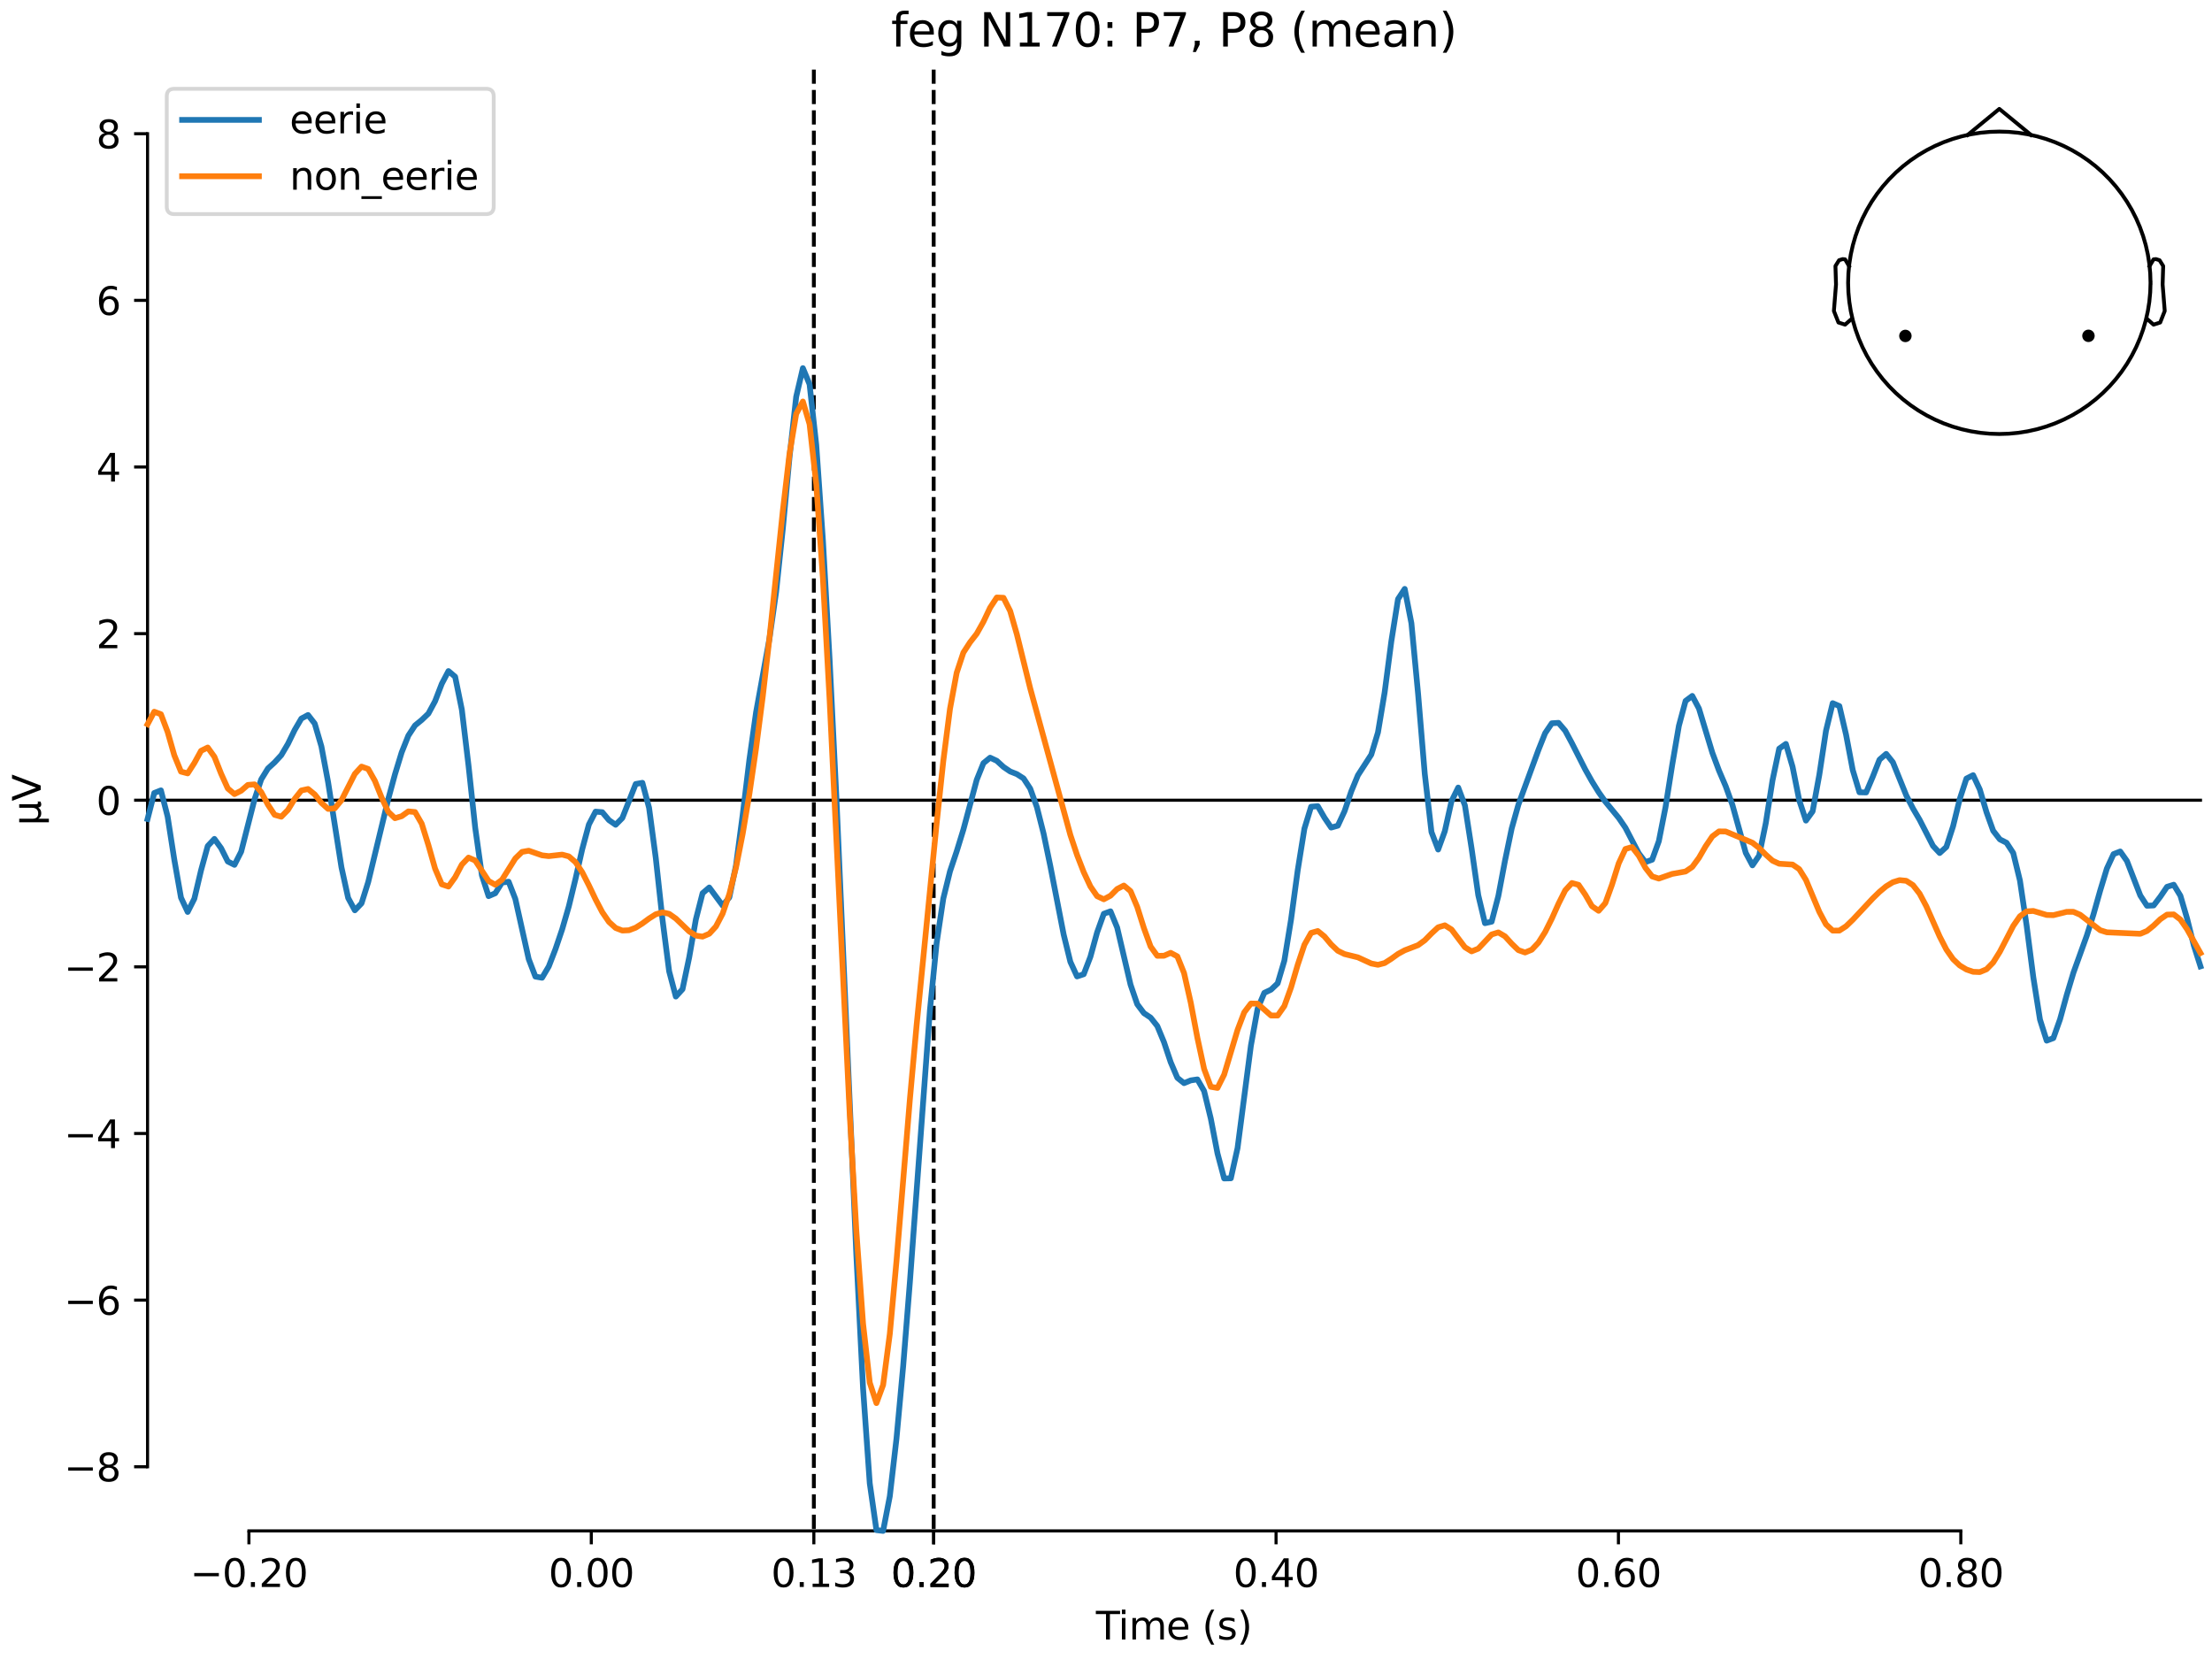 <?xml version="1.0" encoding="utf-8" standalone="no"?>
<!DOCTYPE svg PUBLIC "-//W3C//DTD SVG 1.1//EN"
  "http://www.w3.org/Graphics/SVG/1.1/DTD/svg11.dtd">
<svg xmlns:xlink="http://www.w3.org/1999/xlink" width="576pt" height="432pt" viewBox="0 0 576 432" xmlns="http://www.w3.org/2000/svg" version="1.1">
 <defs>
  <style type="text/css">*{stroke-linejoin: round; stroke-linecap: butt}</style>
 </defs>
 <g id="figure_1">
  <g id="patch_1">
   <path d="M 0 432 
L 576 432 
L 576 0 
L 0 0 
z
" style="fill: #ffffff"/>
  </g>
  <g id="axes_1">
   <g id="patch_2">
    <path d="M 38.421 398.644 
L 573 398.644 
L 573 18.118 
L 38.421 18.118 
L 38.421 398.644 
z
" style="fill: none; opacity: 0"/>
   </g>
   <g id="patch_3">
    <path d="M 38.421 381.94 
L 38.421 34.822 
" style="fill: none; stroke: #000000; stroke-width: 0.8; stroke-linejoin: miter; stroke-linecap: square"/>
   </g>
   <g id="LineCollection_1">
    <path d="M 211.924 18.118 
L 211.924 398.644 
" clip-path="url(#p8aa91505f1)" style="fill: none; stroke-dasharray: 3.7,1.6; stroke-dashoffset: 0; stroke: #000000"/>
    <path d="M 243.128 18.118 
L 243.128 398.644 
" clip-path="url(#p8aa91505f1)" style="fill: none; stroke-dasharray: 3.7,1.6; stroke-dashoffset: 0; stroke: #000000"/>
   </g>
   <g id="matplotlib.axis_1">
    <g id="xtick_1">
     <g id="line2d_1">
      <defs>
       <path id="md2b178b7e0" d="M 0 0 
L 0 3.5 
" style="stroke: #000000; stroke-width: 0.8"/>
      </defs>
      <g>
       <use xlink:href="#md2b178b7e0" x="64.819" y="398.644" style="stroke: #000000; stroke-width: 0.8"/>
      </g>
     </g>
     <g id="text_1">
      <!-- −0.20 -->
      <g transform="translate(49.496 413.242) scale(0.1 -0.1)">
       <defs>
        <path id="DejaVuSans-2212" d="M 678 2272 
L 4684 2272 
L 4684 1741 
L 678 1741 
L 678 2272 
z
" transform="scale(0.016)"/>
        <path id="DejaVuSans-30" d="M 2034 4250 
Q 1547 4250 1301 3770 
Q 1056 3291 1056 2328 
Q 1056 1369 1301 889 
Q 1547 409 2034 409 
Q 2525 409 2770 889 
Q 3016 1369 3016 2328 
Q 3016 3291 2770 3770 
Q 2525 4250 2034 4250 
z
M 2034 4750 
Q 2819 4750 3233 4129 
Q 3647 3509 3647 2328 
Q 3647 1150 3233 529 
Q 2819 -91 2034 -91 
Q 1250 -91 836 529 
Q 422 1150 422 2328 
Q 422 3509 836 4129 
Q 1250 4750 2034 4750 
z
" transform="scale(0.016)"/>
        <path id="DejaVuSans-2e" d="M 684 794 
L 1344 794 
L 1344 0 
L 684 0 
L 684 794 
z
" transform="scale(0.016)"/>
        <path id="DejaVuSans-32" d="M 1228 531 
L 3431 531 
L 3431 0 
L 469 0 
L 469 531 
Q 828 903 1448 1529 
Q 2069 2156 2228 2338 
Q 2531 2678 2651 2914 
Q 2772 3150 2772 3378 
Q 2772 3750 2511 3984 
Q 2250 4219 1831 4219 
Q 1534 4219 1204 4116 
Q 875 4013 500 3803 
L 500 4441 
Q 881 4594 1212 4672 
Q 1544 4750 1819 4750 
Q 2544 4750 2975 4387 
Q 3406 4025 3406 3419 
Q 3406 3131 3298 2873 
Q 3191 2616 2906 2266 
Q 2828 2175 2409 1742 
Q 1991 1309 1228 531 
z
" transform="scale(0.016)"/>
       </defs>
       <use xlink:href="#DejaVuSans-2212"/>
       <use xlink:href="#DejaVuSans-30" transform="translate(83.789 0)"/>
       <use xlink:href="#DejaVuSans-2e" transform="translate(147.412 0)"/>
       <use xlink:href="#DejaVuSans-32" transform="translate(179.199 0)"/>
       <use xlink:href="#DejaVuSans-30" transform="translate(242.822 0)"/>
      </g>
     </g>
    </g>
    <g id="xtick_2">
     <g id="line2d_2">
      <g>
       <use xlink:href="#md2b178b7e0" x="153.973" y="398.644" style="stroke: #000000; stroke-width: 0.8"/>
      </g>
     </g>
     <g id="text_2">
      <!-- 0.00 -->
      <g transform="translate(142.84 413.242) scale(0.1 -0.1)">
       <use xlink:href="#DejaVuSans-30"/>
       <use xlink:href="#DejaVuSans-2e" transform="translate(63.623 0)"/>
       <use xlink:href="#DejaVuSans-30" transform="translate(95.41 0)"/>
       <use xlink:href="#DejaVuSans-30" transform="translate(159.033 0)"/>
      </g>
     </g>
    </g>
    <g id="xtick_3">
     <g id="line2d_3">
      <g>
       <use xlink:href="#md2b178b7e0" x="211.924" y="398.644" style="stroke: #000000; stroke-width: 0.8"/>
      </g>
     </g>
     <g id="text_3">
      <!-- 0.13 -->
      <g transform="translate(200.791 413.242) scale(0.1 -0.1)">
       <defs>
        <path id="DejaVuSans-31" d="M 794 531 
L 1825 531 
L 1825 4091 
L 703 3866 
L 703 4441 
L 1819 4666 
L 2450 4666 
L 2450 531 
L 3481 531 
L 3481 0 
L 794 0 
L 794 531 
z
" transform="scale(0.016)"/>
        <path id="DejaVuSans-33" d="M 2597 2516 
Q 3050 2419 3304 2112 
Q 3559 1806 3559 1356 
Q 3559 666 3084 287 
Q 2609 -91 1734 -91 
Q 1441 -91 1130 -33 
Q 819 25 488 141 
L 488 750 
Q 750 597 1062 519 
Q 1375 441 1716 441 
Q 2309 441 2620 675 
Q 2931 909 2931 1356 
Q 2931 1769 2642 2001 
Q 2353 2234 1838 2234 
L 1294 2234 
L 1294 2753 
L 1863 2753 
Q 2328 2753 2575 2939 
Q 2822 3125 2822 3475 
Q 2822 3834 2567 4026 
Q 2313 4219 1838 4219 
Q 1578 4219 1281 4162 
Q 984 4106 628 3988 
L 628 4550 
Q 988 4650 1302 4700 
Q 1616 4750 1894 4750 
Q 2613 4750 3031 4423 
Q 3450 4097 3450 3541 
Q 3450 3153 3228 2886 
Q 3006 2619 2597 2516 
z
" transform="scale(0.016)"/>
       </defs>
       <use xlink:href="#DejaVuSans-30"/>
       <use xlink:href="#DejaVuSans-2e" transform="translate(63.623 0)"/>
       <use xlink:href="#DejaVuSans-31" transform="translate(95.41 0)"/>
       <use xlink:href="#DejaVuSans-33" transform="translate(159.033 0)"/>
      </g>
     </g>
    </g>
    <g id="xtick_4">
     <g id="line2d_4">
      <g>
       <use xlink:href="#md2b178b7e0" x="243.128" y="398.644" style="stroke: #000000; stroke-width: 0.8"/>
      </g>
     </g>
     <g id="text_4">
      <!-- 0.20 -->
      <g transform="translate(231.995 413.242) scale(0.1 -0.1)">
       <use xlink:href="#DejaVuSans-30"/>
       <use xlink:href="#DejaVuSans-2e" transform="translate(63.623 0)"/>
       <use xlink:href="#DejaVuSans-32" transform="translate(95.41 0)"/>
       <use xlink:href="#DejaVuSans-30" transform="translate(159.033 0)"/>
      </g>
     </g>
    </g>
    <g id="xtick_5">
     <g id="line2d_5">
      <g>
       <use xlink:href="#md2b178b7e0" x="243.128" y="398.644" style="stroke: #000000; stroke-width: 0.8"/>
      </g>
     </g>
     <g id="text_5">
      <!-- 0.20 -->
      <g transform="translate(231.995 413.242) scale(0.1 -0.1)">
       <use xlink:href="#DejaVuSans-30"/>
       <use xlink:href="#DejaVuSans-2e" transform="translate(63.623 0)"/>
       <use xlink:href="#DejaVuSans-32" transform="translate(95.41 0)"/>
       <use xlink:href="#DejaVuSans-30" transform="translate(159.033 0)"/>
      </g>
     </g>
    </g>
    <g id="xtick_6">
     <g id="line2d_6">
      <g>
       <use xlink:href="#md2b178b7e0" x="332.282" y="398.644" style="stroke: #000000; stroke-width: 0.8"/>
      </g>
     </g>
     <g id="text_6">
      <!-- 0.40 -->
      <g transform="translate(321.15 413.242) scale(0.1 -0.1)">
       <defs>
        <path id="DejaVuSans-34" d="M 2419 4116 
L 825 1625 
L 2419 1625 
L 2419 4116 
z
M 2253 4666 
L 3047 4666 
L 3047 1625 
L 3713 1625 
L 3713 1100 
L 3047 1100 
L 3047 0 
L 2419 0 
L 2419 1100 
L 313 1100 
L 313 1709 
L 2253 4666 
z
" transform="scale(0.016)"/>
       </defs>
       <use xlink:href="#DejaVuSans-30"/>
       <use xlink:href="#DejaVuSans-2e" transform="translate(63.623 0)"/>
       <use xlink:href="#DejaVuSans-34" transform="translate(95.41 0)"/>
       <use xlink:href="#DejaVuSans-30" transform="translate(159.033 0)"/>
      </g>
     </g>
    </g>
    <g id="xtick_7">
     <g id="line2d_7">
      <g>
       <use xlink:href="#md2b178b7e0" x="421.437" y="398.644" style="stroke: #000000; stroke-width: 0.8"/>
      </g>
     </g>
     <g id="text_7">
      <!-- 0.60 -->
      <g transform="translate(410.304 413.242) scale(0.1 -0.1)">
       <defs>
        <path id="DejaVuSans-36" d="M 2113 2584 
Q 1688 2584 1439 2293 
Q 1191 2003 1191 1497 
Q 1191 994 1439 701 
Q 1688 409 2113 409 
Q 2538 409 2786 701 
Q 3034 994 3034 1497 
Q 3034 2003 2786 2293 
Q 2538 2584 2113 2584 
z
M 3366 4563 
L 3366 3988 
Q 3128 4100 2886 4159 
Q 2644 4219 2406 4219 
Q 1781 4219 1451 3797 
Q 1122 3375 1075 2522 
Q 1259 2794 1537 2939 
Q 1816 3084 2150 3084 
Q 2853 3084 3261 2657 
Q 3669 2231 3669 1497 
Q 3669 778 3244 343 
Q 2819 -91 2113 -91 
Q 1303 -91 875 529 
Q 447 1150 447 2328 
Q 447 3434 972 4092 
Q 1497 4750 2381 4750 
Q 2619 4750 2861 4703 
Q 3103 4656 3366 4563 
z
" transform="scale(0.016)"/>
       </defs>
       <use xlink:href="#DejaVuSans-30"/>
       <use xlink:href="#DejaVuSans-2e" transform="translate(63.623 0)"/>
       <use xlink:href="#DejaVuSans-36" transform="translate(95.41 0)"/>
       <use xlink:href="#DejaVuSans-30" transform="translate(159.033 0)"/>
      </g>
     </g>
    </g>
    <g id="xtick_8">
     <g id="line2d_8">
      <g>
       <use xlink:href="#md2b178b7e0" x="510.592" y="398.644" style="stroke: #000000; stroke-width: 0.8"/>
      </g>
     </g>
     <g id="text_8">
      <!-- 0.80 -->
      <g transform="translate(499.459 413.242) scale(0.1 -0.1)">
       <defs>
        <path id="DejaVuSans-38" d="M 2034 2216 
Q 1584 2216 1326 1975 
Q 1069 1734 1069 1313 
Q 1069 891 1326 650 
Q 1584 409 2034 409 
Q 2484 409 2743 651 
Q 3003 894 3003 1313 
Q 3003 1734 2745 1975 
Q 2488 2216 2034 2216 
z
M 1403 2484 
Q 997 2584 770 2862 
Q 544 3141 544 3541 
Q 544 4100 942 4425 
Q 1341 4750 2034 4750 
Q 2731 4750 3128 4425 
Q 3525 4100 3525 3541 
Q 3525 3141 3298 2862 
Q 3072 2584 2669 2484 
Q 3125 2378 3379 2068 
Q 3634 1759 3634 1313 
Q 3634 634 3220 271 
Q 2806 -91 2034 -91 
Q 1263 -91 848 271 
Q 434 634 434 1313 
Q 434 1759 690 2068 
Q 947 2378 1403 2484 
z
M 1172 3481 
Q 1172 3119 1398 2916 
Q 1625 2713 2034 2713 
Q 2441 2713 2670 2916 
Q 2900 3119 2900 3481 
Q 2900 3844 2670 4047 
Q 2441 4250 2034 4250 
Q 1625 4250 1398 4047 
Q 1172 3844 1172 3481 
z
" transform="scale(0.016)"/>
       </defs>
       <use xlink:href="#DejaVuSans-30"/>
       <use xlink:href="#DejaVuSans-2e" transform="translate(63.623 0)"/>
       <use xlink:href="#DejaVuSans-38" transform="translate(95.41 0)"/>
       <use xlink:href="#DejaVuSans-30" transform="translate(159.033 0)"/>
      </g>
     </g>
    </g>
    <g id="text_9">
     <!-- Time (s) -->
     <g transform="translate(285.381 426.92) scale(0.1 -0.1)">
      <defs>
       <path id="DejaVuSans-54" d="M -19 4666 
L 3928 4666 
L 3928 4134 
L 2272 4134 
L 2272 0 
L 1638 0 
L 1638 4134 
L -19 4134 
L -19 4666 
z
" transform="scale(0.016)"/>
       <path id="DejaVuSans-69" d="M 603 3500 
L 1178 3500 
L 1178 0 
L 603 0 
L 603 3500 
z
M 603 4863 
L 1178 4863 
L 1178 4134 
L 603 4134 
L 603 4863 
z
" transform="scale(0.016)"/>
       <path id="DejaVuSans-6d" d="M 3328 2828 
Q 3544 3216 3844 3400 
Q 4144 3584 4550 3584 
Q 5097 3584 5394 3201 
Q 5691 2819 5691 2113 
L 5691 0 
L 5113 0 
L 5113 2094 
Q 5113 2597 4934 2840 
Q 4756 3084 4391 3084 
Q 3944 3084 3684 2787 
Q 3425 2491 3425 1978 
L 3425 0 
L 2847 0 
L 2847 2094 
Q 2847 2600 2669 2842 
Q 2491 3084 2119 3084 
Q 1678 3084 1418 2786 
Q 1159 2488 1159 1978 
L 1159 0 
L 581 0 
L 581 3500 
L 1159 3500 
L 1159 2956 
Q 1356 3278 1631 3431 
Q 1906 3584 2284 3584 
Q 2666 3584 2933 3390 
Q 3200 3197 3328 2828 
z
" transform="scale(0.016)"/>
       <path id="DejaVuSans-65" d="M 3597 1894 
L 3597 1613 
L 953 1613 
Q 991 1019 1311 708 
Q 1631 397 2203 397 
Q 2534 397 2845 478 
Q 3156 559 3463 722 
L 3463 178 
Q 3153 47 2828 -22 
Q 2503 -91 2169 -91 
Q 1331 -91 842 396 
Q 353 884 353 1716 
Q 353 2575 817 3079 
Q 1281 3584 2069 3584 
Q 2775 3584 3186 3129 
Q 3597 2675 3597 1894 
z
M 3022 2063 
Q 3016 2534 2758 2815 
Q 2500 3097 2075 3097 
Q 1594 3097 1305 2825 
Q 1016 2553 972 2059 
L 3022 2063 
z
" transform="scale(0.016)"/>
       <path id="DejaVuSans-20" transform="scale(0.016)"/>
       <path id="DejaVuSans-28" d="M 1984 4856 
Q 1566 4138 1362 3434 
Q 1159 2731 1159 2009 
Q 1159 1288 1364 580 
Q 1569 -128 1984 -844 
L 1484 -844 
Q 1016 -109 783 600 
Q 550 1309 550 2009 
Q 550 2706 781 3412 
Q 1013 4119 1484 4856 
L 1984 4856 
z
" transform="scale(0.016)"/>
       <path id="DejaVuSans-73" d="M 2834 3397 
L 2834 2853 
Q 2591 2978 2328 3040 
Q 2066 3103 1784 3103 
Q 1356 3103 1142 2972 
Q 928 2841 928 2578 
Q 928 2378 1081 2264 
Q 1234 2150 1697 2047 
L 1894 2003 
Q 2506 1872 2764 1633 
Q 3022 1394 3022 966 
Q 3022 478 2636 193 
Q 2250 -91 1575 -91 
Q 1294 -91 989 -36 
Q 684 19 347 128 
L 347 722 
Q 666 556 975 473 
Q 1284 391 1588 391 
Q 1994 391 2212 530 
Q 2431 669 2431 922 
Q 2431 1156 2273 1281 
Q 2116 1406 1581 1522 
L 1381 1569 
Q 847 1681 609 1914 
Q 372 2147 372 2553 
Q 372 3047 722 3315 
Q 1072 3584 1716 3584 
Q 2034 3584 2315 3537 
Q 2597 3491 2834 3397 
z
" transform="scale(0.016)"/>
       <path id="DejaVuSans-29" d="M 513 4856 
L 1013 4856 
Q 1481 4119 1714 3412 
Q 1947 2706 1947 2009 
Q 1947 1309 1714 600 
Q 1481 -109 1013 -844 
L 513 -844 
Q 928 -128 1133 580 
Q 1338 1288 1338 2009 
Q 1338 2731 1133 3434 
Q 928 4138 513 4856 
z
" transform="scale(0.016)"/>
      </defs>
      <use xlink:href="#DejaVuSans-54"/>
      <use xlink:href="#DejaVuSans-69" transform="translate(57.959 0)"/>
      <use xlink:href="#DejaVuSans-6d" transform="translate(85.742 0)"/>
      <use xlink:href="#DejaVuSans-65" transform="translate(183.154 0)"/>
      <use xlink:href="#DejaVuSans-20" transform="translate(244.678 0)"/>
      <use xlink:href="#DejaVuSans-28" transform="translate(276.465 0)"/>
      <use xlink:href="#DejaVuSans-73" transform="translate(315.479 0)"/>
      <use xlink:href="#DejaVuSans-29" transform="translate(367.578 0)"/>
     </g>
    </g>
   </g>
   <g id="matplotlib.axis_2">
    <g id="ytick_1">
     <g id="line2d_9">
      <defs>
       <path id="m47cc9c1479" d="M 0 0 
L -3.5 0 
" style="stroke: #000000; stroke-width: 0.8"/>
      </defs>
      <g>
       <use xlink:href="#m47cc9c1479" x="38.421" y="381.94" style="stroke: #000000; stroke-width: 0.8"/>
      </g>
     </g>
     <g id="text_10">
      <!-- −8 -->
      <g transform="translate(16.678 385.74) scale(0.1 -0.1)">
       <use xlink:href="#DejaVuSans-2212"/>
       <use xlink:href="#DejaVuSans-38" transform="translate(83.789 0)"/>
      </g>
     </g>
    </g>
    <g id="ytick_2">
     <g id="line2d_10">
      <g>
       <use xlink:href="#m47cc9c1479" x="38.421" y="338.55" style="stroke: #000000; stroke-width: 0.8"/>
      </g>
     </g>
     <g id="text_11">
      <!-- −6 -->
      <g transform="translate(16.678 342.35) scale(0.1 -0.1)">
       <use xlink:href="#DejaVuSans-2212"/>
       <use xlink:href="#DejaVuSans-36" transform="translate(83.789 0)"/>
      </g>
     </g>
    </g>
    <g id="ytick_3">
     <g id="line2d_11">
      <g>
       <use xlink:href="#m47cc9c1479" x="38.421" y="295.161" style="stroke: #000000; stroke-width: 0.8"/>
      </g>
     </g>
     <g id="text_12">
      <!-- −4 -->
      <g transform="translate(16.678 298.96) scale(0.1 -0.1)">
       <use xlink:href="#DejaVuSans-2212"/>
       <use xlink:href="#DejaVuSans-34" transform="translate(83.789 0)"/>
      </g>
     </g>
    </g>
    <g id="ytick_4">
     <g id="line2d_12">
      <g>
       <use xlink:href="#m47cc9c1479" x="38.421" y="251.771" style="stroke: #000000; stroke-width: 0.8"/>
      </g>
     </g>
     <g id="text_13">
      <!-- −2 -->
      <g transform="translate(16.678 255.57) scale(0.1 -0.1)">
       <use xlink:href="#DejaVuSans-2212"/>
       <use xlink:href="#DejaVuSans-32" transform="translate(83.789 0)"/>
      </g>
     </g>
    </g>
    <g id="ytick_5">
     <g id="line2d_13">
      <g>
       <use xlink:href="#m47cc9c1479" x="38.421" y="208.381" style="stroke: #000000; stroke-width: 0.8"/>
      </g>
     </g>
     <g id="text_14">
      <!-- 0 -->
      <g transform="translate(25.058 212.18) scale(0.1 -0.1)">
       <use xlink:href="#DejaVuSans-30"/>
      </g>
     </g>
    </g>
    <g id="ytick_6">
     <g id="line2d_14">
      <g>
       <use xlink:href="#m47cc9c1479" x="38.421" y="164.991" style="stroke: #000000; stroke-width: 0.8"/>
      </g>
     </g>
     <g id="text_15">
      <!-- 2 -->
      <g transform="translate(25.058 168.79) scale(0.1 -0.1)">
       <use xlink:href="#DejaVuSans-32"/>
      </g>
     </g>
    </g>
    <g id="ytick_7">
     <g id="line2d_15">
      <g>
       <use xlink:href="#m47cc9c1479" x="38.421" y="121.601" style="stroke: #000000; stroke-width: 0.8"/>
      </g>
     </g>
     <g id="text_16">
      <!-- 4 -->
      <g transform="translate(25.058 125.4) scale(0.1 -0.1)">
       <use xlink:href="#DejaVuSans-34"/>
      </g>
     </g>
    </g>
    <g id="ytick_8">
     <g id="line2d_16">
      <g>
       <use xlink:href="#m47cc9c1479" x="38.421" y="78.211" style="stroke: #000000; stroke-width: 0.8"/>
      </g>
     </g>
     <g id="text_17">
      <!-- 6 -->
      <g transform="translate(25.058 82.011) scale(0.1 -0.1)">
       <use xlink:href="#DejaVuSans-36"/>
      </g>
     </g>
    </g>
    <g id="ytick_9">
     <g id="line2d_17">
      <g>
       <use xlink:href="#m47cc9c1479" x="38.421" y="34.822" style="stroke: #000000; stroke-width: 0.8"/>
      </g>
     </g>
     <g id="text_18">
      <!-- 8 -->
      <g transform="translate(25.058 38.621) scale(0.1 -0.1)">
       <use xlink:href="#DejaVuSans-38"/>
      </g>
     </g>
    </g>
    <g id="text_19">
     <!-- µV -->
     <g transform="translate(10.599 214.982) rotate(-90) scale(0.1 -0.1)">
      <defs>
       <path id="DejaVuSans-b5" d="M 544 -1331 
L 544 3500 
L 1119 3500 
L 1119 1325 
Q 1119 872 1334 640 
Q 1550 409 1972 409 
Q 2434 409 2667 671 
Q 2900 934 2900 1459 
L 2900 3500 
L 3475 3500 
L 3475 806 
Q 3475 619 3529 530 
Q 3584 441 3700 441 
Q 3728 441 3778 458 
Q 3828 475 3916 513 
L 3916 50 
Q 3788 -22 3673 -56 
Q 3559 -91 3450 -91 
Q 3234 -91 3106 31 
Q 2978 153 2931 403 
Q 2775 156 2548 32 
Q 2322 -91 2016 -91 
Q 1697 -91 1473 31 
Q 1250 153 1119 397 
L 1119 -1331 
L 544 -1331 
z
" transform="scale(0.016)"/>
       <path id="DejaVuSans-56" d="M 1831 0 
L 50 4666 
L 709 4666 
L 2188 738 
L 3669 4666 
L 4325 4666 
L 2547 0 
L 1831 0 
z
" transform="scale(0.016)"/>
      </defs>
      <use xlink:href="#DejaVuSans-b5"/>
      <use xlink:href="#DejaVuSans-56" transform="translate(63.623 0)"/>
     </g>
    </g>
   </g>
   <g id="patch_4">
    <path d="M 64.819 398.644 
L 510.592 398.644 
" style="fill: none; stroke: #000000; stroke-width: 0.8; stroke-linejoin: miter; stroke-linecap: square"/>
   </g>
   <g id="patch_5">
    <path d="M 38.421 208.381 
L 573 208.381 
" style="fill: none; stroke: #000000; stroke-width: 0.8; stroke-linejoin: miter; stroke-linecap: square"/>
   </g>
   <g id="text_20">
    <!-- feg N170: P7, P8 (mean) -->
    <g transform="translate(232.032 12.118) scale(0.12 -0.12)">
     <defs>
      <path id="DejaVuSans-66" d="M 2375 4863 
L 2375 4384 
L 1825 4384 
Q 1516 4384 1395 4259 
Q 1275 4134 1275 3809 
L 1275 3500 
L 2222 3500 
L 2222 3053 
L 1275 3053 
L 1275 0 
L 697 0 
L 697 3053 
L 147 3053 
L 147 3500 
L 697 3500 
L 697 3744 
Q 697 4328 969 4595 
Q 1241 4863 1831 4863 
L 2375 4863 
z
" transform="scale(0.016)"/>
      <path id="DejaVuSans-67" d="M 2906 1791 
Q 2906 2416 2648 2759 
Q 2391 3103 1925 3103 
Q 1463 3103 1205 2759 
Q 947 2416 947 1791 
Q 947 1169 1205 825 
Q 1463 481 1925 481 
Q 2391 481 2648 825 
Q 2906 1169 2906 1791 
z
M 3481 434 
Q 3481 -459 3084 -895 
Q 2688 -1331 1869 -1331 
Q 1566 -1331 1297 -1286 
Q 1028 -1241 775 -1147 
L 775 -588 
Q 1028 -725 1275 -790 
Q 1522 -856 1778 -856 
Q 2344 -856 2625 -561 
Q 2906 -266 2906 331 
L 2906 616 
Q 2728 306 2450 153 
Q 2172 0 1784 0 
Q 1141 0 747 490 
Q 353 981 353 1791 
Q 353 2603 747 3093 
Q 1141 3584 1784 3584 
Q 2172 3584 2450 3431 
Q 2728 3278 2906 2969 
L 2906 3500 
L 3481 3500 
L 3481 434 
z
" transform="scale(0.016)"/>
      <path id="DejaVuSans-4e" d="M 628 4666 
L 1478 4666 
L 3547 763 
L 3547 4666 
L 4159 4666 
L 4159 0 
L 3309 0 
L 1241 3903 
L 1241 0 
L 628 0 
L 628 4666 
z
" transform="scale(0.016)"/>
      <path id="DejaVuSans-37" d="M 525 4666 
L 3525 4666 
L 3525 4397 
L 1831 0 
L 1172 0 
L 2766 4134 
L 525 4134 
L 525 4666 
z
" transform="scale(0.016)"/>
      <path id="DejaVuSans-3a" d="M 750 794 
L 1409 794 
L 1409 0 
L 750 0 
L 750 794 
z
M 750 3309 
L 1409 3309 
L 1409 2516 
L 750 2516 
L 750 3309 
z
" transform="scale(0.016)"/>
      <path id="DejaVuSans-50" d="M 1259 4147 
L 1259 2394 
L 2053 2394 
Q 2494 2394 2734 2622 
Q 2975 2850 2975 3272 
Q 2975 3691 2734 3919 
Q 2494 4147 2053 4147 
L 1259 4147 
z
M 628 4666 
L 2053 4666 
Q 2838 4666 3239 4311 
Q 3641 3956 3641 3272 
Q 3641 2581 3239 2228 
Q 2838 1875 2053 1875 
L 1259 1875 
L 1259 0 
L 628 0 
L 628 4666 
z
" transform="scale(0.016)"/>
      <path id="DejaVuSans-2c" d="M 750 794 
L 1409 794 
L 1409 256 
L 897 -744 
L 494 -744 
L 750 256 
L 750 794 
z
" transform="scale(0.016)"/>
      <path id="DejaVuSans-61" d="M 2194 1759 
Q 1497 1759 1228 1600 
Q 959 1441 959 1056 
Q 959 750 1161 570 
Q 1363 391 1709 391 
Q 2188 391 2477 730 
Q 2766 1069 2766 1631 
L 2766 1759 
L 2194 1759 
z
M 3341 1997 
L 3341 0 
L 2766 0 
L 2766 531 
Q 2569 213 2275 61 
Q 1981 -91 1556 -91 
Q 1019 -91 701 211 
Q 384 513 384 1019 
Q 384 1609 779 1909 
Q 1175 2209 1959 2209 
L 2766 2209 
L 2766 2266 
Q 2766 2663 2505 2880 
Q 2244 3097 1772 3097 
Q 1472 3097 1187 3025 
Q 903 2953 641 2809 
L 641 3341 
Q 956 3463 1253 3523 
Q 1550 3584 1831 3584 
Q 2591 3584 2966 3190 
Q 3341 2797 3341 1997 
z
" transform="scale(0.016)"/>
      <path id="DejaVuSans-6e" d="M 3513 2113 
L 3513 0 
L 2938 0 
L 2938 2094 
Q 2938 2591 2744 2837 
Q 2550 3084 2163 3084 
Q 1697 3084 1428 2787 
Q 1159 2491 1159 1978 
L 1159 0 
L 581 0 
L 581 3500 
L 1159 3500 
L 1159 2956 
Q 1366 3272 1645 3428 
Q 1925 3584 2291 3584 
Q 2894 3584 3203 3211 
Q 3513 2838 3513 2113 
z
" transform="scale(0.016)"/>
     </defs>
     <use xlink:href="#DejaVuSans-66"/>
     <use xlink:href="#DejaVuSans-65" transform="translate(35.205 0)"/>
     <use xlink:href="#DejaVuSans-67" transform="translate(96.729 0)"/>
     <use xlink:href="#DejaVuSans-20" transform="translate(160.205 0)"/>
     <use xlink:href="#DejaVuSans-4e" transform="translate(191.992 0)"/>
     <use xlink:href="#DejaVuSans-31" transform="translate(266.797 0)"/>
     <use xlink:href="#DejaVuSans-37" transform="translate(330.42 0)"/>
     <use xlink:href="#DejaVuSans-30" transform="translate(394.043 0)"/>
     <use xlink:href="#DejaVuSans-3a" transform="translate(457.666 0)"/>
     <use xlink:href="#DejaVuSans-20" transform="translate(491.357 0)"/>
     <use xlink:href="#DejaVuSans-50" transform="translate(523.145 0)"/>
     <use xlink:href="#DejaVuSans-37" transform="translate(583.447 0)"/>
     <use xlink:href="#DejaVuSans-2c" transform="translate(647.07 0)"/>
     <use xlink:href="#DejaVuSans-20" transform="translate(678.857 0)"/>
     <use xlink:href="#DejaVuSans-50" transform="translate(710.645 0)"/>
     <use xlink:href="#DejaVuSans-38" transform="translate(770.947 0)"/>
     <use xlink:href="#DejaVuSans-20" transform="translate(834.57 0)"/>
     <use xlink:href="#DejaVuSans-28" transform="translate(866.357 0)"/>
     <use xlink:href="#DejaVuSans-6d" transform="translate(905.371 0)"/>
     <use xlink:href="#DejaVuSans-65" transform="translate(1002.783 0)"/>
     <use xlink:href="#DejaVuSans-61" transform="translate(1064.307 0)"/>
     <use xlink:href="#DejaVuSans-6e" transform="translate(1125.586 0)"/>
     <use xlink:href="#DejaVuSans-29" transform="translate(1188.965 0)"/>
    </g>
   </g>
   <g id="legend_1">
    <g id="patch_6">
     <path d="M 45.421 55.753 
L 126.563 55.753 
Q 128.563 55.753 128.563 53.753 
L 128.563 25.118 
Q 128.563 23.118 126.563 23.118 
L 45.421 23.118 
Q 43.421 23.118 43.421 25.118 
L 43.421 53.753 
Q 43.421 55.753 45.421 55.753 
z
" style="fill: #ffffff; opacity: 0.8; stroke: #cccccc; stroke-linejoin: miter"/>
    </g>
    <g id="line2d_18">
     <path d="M 47.421 31.217 
L 57.421 31.217 
L 67.421 31.217 
" style="fill: none; stroke: #1f77b4; stroke-width: 1.5; stroke-linecap: square"/>
    </g>
    <g id="text_21">
     <!-- eerie -->
     <g transform="translate(75.421 34.717) scale(0.1 -0.1)">
      <defs>
       <path id="DejaVuSans-72" d="M 2631 2963 
Q 2534 3019 2420 3045 
Q 2306 3072 2169 3072 
Q 1681 3072 1420 2755 
Q 1159 2438 1159 1844 
L 1159 0 
L 581 0 
L 581 3500 
L 1159 3500 
L 1159 2956 
Q 1341 3275 1631 3429 
Q 1922 3584 2338 3584 
Q 2397 3584 2469 3576 
Q 2541 3569 2628 3553 
L 2631 2963 
z
" transform="scale(0.016)"/>
      </defs>
      <use xlink:href="#DejaVuSans-65"/>
      <use xlink:href="#DejaVuSans-65" transform="translate(61.523 0)"/>
      <use xlink:href="#DejaVuSans-72" transform="translate(123.047 0)"/>
      <use xlink:href="#DejaVuSans-69" transform="translate(164.16 0)"/>
      <use xlink:href="#DejaVuSans-65" transform="translate(191.943 0)"/>
     </g>
    </g>
    <g id="line2d_19">
     <path d="M 47.421 45.895 
L 57.421 45.895 
L 67.421 45.895 
" style="fill: none; stroke: #ff7f0e; stroke-width: 1.5; stroke-linecap: square"/>
    </g>
    <g id="text_22">
     <!-- non_eerie -->
     <g transform="translate(75.421 49.395) scale(0.1 -0.1)">
      <defs>
       <path id="DejaVuSans-6f" d="M 1959 3097 
Q 1497 3097 1228 2736 
Q 959 2375 959 1747 
Q 959 1119 1226 758 
Q 1494 397 1959 397 
Q 2419 397 2687 759 
Q 2956 1122 2956 1747 
Q 2956 2369 2687 2733 
Q 2419 3097 1959 3097 
z
M 1959 3584 
Q 2709 3584 3137 3096 
Q 3566 2609 3566 1747 
Q 3566 888 3137 398 
Q 2709 -91 1959 -91 
Q 1206 -91 779 398 
Q 353 888 353 1747 
Q 353 2609 779 3096 
Q 1206 3584 1959 3584 
z
" transform="scale(0.016)"/>
       <path id="DejaVuSans-5f" d="M 3263 -1063 
L 3263 -1509 
L -63 -1509 
L -63 -1063 
L 3263 -1063 
z
" transform="scale(0.016)"/>
      </defs>
      <use xlink:href="#DejaVuSans-6e"/>
      <use xlink:href="#DejaVuSans-6f" transform="translate(63.379 0)"/>
      <use xlink:href="#DejaVuSans-6e" transform="translate(124.561 0)"/>
      <use xlink:href="#DejaVuSans-5f" transform="translate(187.939 0)"/>
      <use xlink:href="#DejaVuSans-65" transform="translate(237.939 0)"/>
      <use xlink:href="#DejaVuSans-65" transform="translate(299.463 0)"/>
      <use xlink:href="#DejaVuSans-72" transform="translate(360.986 0)"/>
      <use xlink:href="#DejaVuSans-69" transform="translate(402.1 0)"/>
      <use xlink:href="#DejaVuSans-65" transform="translate(429.883 0)"/>
     </g>
    </g>
   </g>
   <g id="line2d_20">
    <path d="M 38.421 213.272 
L 40.162 206.495 
L 41.903 205.808 
L 43.644 212.619 
L 45.386 223.836 
L 47.127 233.74 
L 48.868 237.469 
L 50.61 234.022 
L 52.351 226.631 
L 54.092 220.3 
L 55.834 218.448 
L 57.575 220.857 
L 59.316 224.33 
L 61.057 225.205 
L 62.799 221.775 
L 66.281 208.134 
L 68.023 202.948 
L 69.764 200.118 
L 71.505 198.528 
L 73.247 196.638 
L 74.988 193.686 
L 76.729 190.092 
L 78.47 187.114 
L 80.212 186.179 
L 81.953 188.418 
L 83.694 194.367 
L 85.436 203.672 
L 88.918 225.861 
L 90.66 233.826 
L 92.401 237.042 
L 94.142 235.223 
L 95.883 229.676 
L 101.107 208.056 
L 102.849 201.632 
L 104.59 195.934 
L 106.331 191.555 
L 108.073 188.902 
L 109.814 187.478 
L 111.555 185.814 
L 113.296 182.581 
L 115.038 178.06 
L 116.779 174.74 
L 118.52 176.222 
L 120.262 184.782 
L 122.003 199.349 
L 123.744 215.549 
L 125.486 227.944 
L 127.227 233.352 
L 128.968 232.601 
L 130.709 229.815 
L 132.451 229.596 
L 134.192 234.078 
L 137.675 249.745 
L 139.416 254.303 
L 141.157 254.605 
L 142.899 251.66 
L 144.64 247.157 
L 146.381 242.008 
L 148.122 236.012 
L 149.864 228.852 
L 151.605 221.152 
L 153.346 214.698 
L 155.088 211.345 
L 156.829 211.491 
L 158.57 213.561 
L 160.312 214.771 
L 162.053 213.008 
L 165.535 204.153 
L 167.277 203.84 
L 169.018 210.353 
L 170.759 223.386 
L 172.501 239.366 
L 174.242 252.921 
L 175.983 259.507 
L 177.725 257.585 
L 179.466 249.302 
L 181.207 239.394 
L 182.948 232.585 
L 184.69 231.099 
L 188.172 235.801 
L 189.914 233.691 
L 191.655 225.324 
L 193.396 212.167 
L 195.138 197.831 
L 196.879 185.482 
L 200.361 166.332 
L 202.103 154.112 
L 203.844 137.688 
L 205.585 119.086 
L 207.327 103.306 
L 209.068 95.864 
L 210.809 100.059 
L 212.551 115.862 
L 214.292 140.773 
L 216.033 171.866 
L 217.774 207.255 
L 221.257 286.909 
L 222.998 326.935 
L 224.74 361.562 
L 226.481 386.245 
L 228.222 398.436 
L 229.964 398.644 
L 231.705 389.62 
L 233.446 374.586 
L 235.187 355.714 
L 236.929 333.906 
L 242.153 263.034 
L 243.894 245.592 
L 245.635 233.969 
L 247.377 226.895 
L 249.118 221.694 
L 250.859 216.042 
L 254.342 203.055 
L 256.083 198.724 
L 257.824 197.297 
L 259.566 198.115 
L 261.307 199.707 
L 263.048 200.888 
L 264.79 201.576 
L 266.531 202.694 
L 268.272 205.36 
L 270.013 210.197 
L 271.755 217.095 
L 273.496 225.473 
L 276.979 243.365 
L 278.72 250.464 
L 280.461 254.26 
L 282.203 253.682 
L 283.944 249.131 
L 285.685 242.794 
L 287.427 237.945 
L 289.168 237.303 
L 290.909 241.54 
L 294.392 256.409 
L 296.133 261.497 
L 297.874 263.819 
L 299.616 264.98 
L 301.357 267.175 
L 303.098 271.376 
L 304.84 276.59 
L 306.581 280.665 
L 308.322 282.051 
L 310.063 281.333 
L 311.805 281.074 
L 313.546 284.098 
L 315.287 291.271 
L 317.029 300.334 
L 318.77 306.875 
L 320.511 306.828 
L 322.253 298.967 
L 325.735 272.261 
L 327.476 262.674 
L 329.218 258.539 
L 330.959 257.713 
L 332.7 256.062 
L 334.442 250.159 
L 336.183 239.466 
L 337.924 226.627 
L 339.666 215.767 
L 341.407 210.065 
L 343.148 209.923 
L 344.889 212.926 
L 346.631 215.498 
L 348.372 215.005 
L 350.113 211.243 
L 351.855 206.107 
L 353.596 201.881 
L 357.079 196.5 
L 358.82 190.72 
L 360.561 180.293 
L 362.302 166.985 
L 364.044 155.994 
L 365.785 153.351 
L 367.526 162.284 
L 369.268 180.672 
L 371.009 201.526 
L 372.75 216.655 
L 374.492 221.217 
L 376.233 216.434 
L 377.974 208.609 
L 379.715 205.075 
L 381.457 209.715 
L 383.198 220.928 
L 384.939 233.113 
L 386.681 240.395 
L 388.422 240.006 
L 390.163 233.327 
L 391.905 224.092 
L 393.646 215.722 
L 395.387 209.533 
L 400.611 195.277 
L 402.352 190.911 
L 404.094 188.338 
L 405.835 188.227 
L 407.576 190.266 
L 409.318 193.51 
L 412.8 200.372 
L 414.541 203.469 
L 416.283 206.278 
L 418.024 208.747 
L 421.507 212.978 
L 423.248 215.528 
L 426.731 222.207 
L 428.472 224.497 
L 430.213 223.864 
L 431.954 219.052 
L 433.696 210.207 
L 435.437 199.2 
L 437.178 189.006 
L 438.92 182.519 
L 440.661 181.215 
L 442.402 184.495 
L 445.885 196.005 
L 447.626 200.668 
L 449.367 204.73 
L 451.109 209.568 
L 454.591 222.08 
L 456.333 225.336 
L 458.074 222.8 
L 459.815 214.294 
L 461.557 203.206 
L 463.298 194.944 
L 465.039 193.712 
L 466.78 199.658 
L 468.522 208.404 
L 470.263 213.682 
L 472.004 211.275 
L 473.746 201.767 
L 475.487 190.273 
L 477.228 183.107 
L 478.97 183.861 
L 480.711 191.307 
L 482.452 200.521 
L 484.193 206.311 
L 485.935 206.354 
L 487.676 202.239 
L 489.417 197.812 
L 491.159 196.307 
L 492.9 198.487 
L 496.383 207.11 
L 498.124 210.508 
L 499.865 213.47 
L 503.348 220.27 
L 505.089 222.13 
L 506.83 220.541 
L 508.572 215.174 
L 510.313 208.081 
L 512.054 202.737 
L 513.796 201.85 
L 515.537 205.582 
L 517.278 211.48 
L 519.019 216.326 
L 520.761 218.572 
L 522.502 219.453 
L 524.243 222.125 
L 525.985 229.276 
L 527.726 240.999 
L 529.467 254.473 
L 531.209 265.509 
L 532.95 270.982 
L 534.691 270.326 
L 536.432 265.415 
L 538.174 259.085 
L 539.915 253.294 
L 543.398 243.621 
L 545.139 238.096 
L 546.88 231.923 
L 548.622 226.174 
L 550.363 222.404 
L 552.104 221.725 
L 553.845 224.187 
L 557.328 233.177 
L 559.069 235.855 
L 560.811 235.773 
L 562.552 233.486 
L 564.293 230.925 
L 566.035 230.381 
L 567.776 233.253 
L 569.517 239.193 
L 571.258 246.166 
L 573 251.637 
L 573 251.637 
" style="fill: none; stroke: #1f77b4; stroke-width: 1.5; stroke-linecap: square"/>
   </g>
   <g id="line2d_21">
    <path d="M 38.421 188.595 
L 40.162 185.331 
L 41.903 185.986 
L 43.644 190.588 
L 45.386 196.675 
L 47.127 200.927 
L 48.868 201.386 
L 50.61 198.687 
L 52.351 195.513 
L 54.092 194.646 
L 55.834 197.069 
L 57.575 201.464 
L 59.316 205.316 
L 61.057 206.783 
L 62.799 205.906 
L 64.54 204.392 
L 66.281 204.246 
L 68.023 206.262 
L 69.764 209.53 
L 71.505 212.173 
L 73.247 212.674 
L 74.988 210.889 
L 76.729 208.035 
L 78.47 205.836 
L 80.212 205.449 
L 81.953 206.865 
L 83.694 209.066 
L 85.436 210.634 
L 87.177 210.491 
L 88.918 208.379 
L 92.401 201.518 
L 94.142 199.621 
L 95.883 200.246 
L 97.625 203.341 
L 99.366 207.674 
L 101.107 211.396 
L 102.849 213.057 
L 104.59 212.54 
L 106.331 211.288 
L 108.073 211.45 
L 109.814 214.48 
L 111.555 220.071 
L 113.296 226.186 
L 115.038 230.275 
L 116.779 230.852 
L 118.52 228.429 
L 120.262 225.138 
L 122.003 223.315 
L 123.744 224.073 
L 127.227 229.403 
L 128.968 230.383 
L 130.709 229.099 
L 134.192 223.531 
L 135.933 221.831 
L 137.675 221.521 
L 141.157 222.727 
L 142.899 222.933 
L 146.381 222.539 
L 148.122 222.997 
L 149.864 224.505 
L 151.605 227.127 
L 153.346 230.542 
L 155.088 234.204 
L 156.829 237.523 
L 158.57 240.059 
L 160.312 241.641 
L 162.053 242.312 
L 163.794 242.234 
L 165.535 241.565 
L 167.277 240.464 
L 169.018 239.179 
L 170.759 238.076 
L 172.501 237.576 
L 174.242 237.959 
L 175.983 239.186 
L 179.466 242.535 
L 181.207 243.632 
L 182.948 243.89 
L 184.69 243.15 
L 186.431 241.245 
L 188.172 237.901 
L 189.914 232.824 
L 191.655 225.869 
L 193.396 217.104 
L 195.138 206.72 
L 196.879 194.829 
L 198.62 181.36 
L 200.361 166.238 
L 203.844 133.074 
L 205.585 118.181 
L 207.327 107.777 
L 209.068 104.554 
L 210.809 110.444 
L 212.551 126.103 
L 214.292 150.728 
L 216.033 182.276 
L 221.257 289.911 
L 222.998 320.662 
L 224.74 344.7 
L 226.481 360.033 
L 228.222 365.365 
L 229.964 360.631 
L 231.705 347.343 
L 233.446 328.372 
L 236.929 286.299 
L 238.67 267.114 
L 243.894 214.448 
L 245.635 198.128 
L 247.377 184.578 
L 249.118 175.192 
L 250.859 169.934 
L 252.6 167.249 
L 254.342 165.015 
L 256.083 161.91 
L 257.824 158.238 
L 259.566 155.587 
L 261.307 155.663 
L 263.048 159.113 
L 264.79 165.177 
L 268.272 179.273 
L 278.72 217.426 
L 280.461 222.634 
L 282.203 227.118 
L 283.944 230.83 
L 285.685 233.358 
L 287.427 234.171 
L 289.168 233.242 
L 290.909 231.49 
L 292.65 230.59 
L 294.392 232.049 
L 296.133 236.166 
L 297.874 241.687 
L 299.616 246.479 
L 301.357 248.891 
L 303.098 248.876 
L 304.84 248.114 
L 306.581 249.042 
L 308.322 253.372 
L 310.063 261.061 
L 311.805 270.281 
L 313.546 278.344 
L 315.287 282.995 
L 317.029 283.3 
L 318.77 279.819 
L 322.253 268.197 
L 323.994 263.61 
L 325.735 261.318 
L 327.476 261.357 
L 330.959 264.433 
L 332.7 264.446 
L 334.442 261.97 
L 336.183 257.144 
L 337.924 251.227 
L 339.666 246.004 
L 341.407 242.926 
L 343.148 242.435 
L 344.889 243.853 
L 346.631 245.929 
L 348.372 247.58 
L 350.113 248.437 
L 353.596 249.294 
L 357.079 250.891 
L 358.82 251.234 
L 360.561 250.773 
L 362.302 249.659 
L 364.044 248.404 
L 365.785 247.456 
L 369.268 246.115 
L 371.009 244.85 
L 372.75 243.077 
L 374.492 241.47 
L 376.233 240.95 
L 377.974 242.035 
L 381.457 246.655 
L 383.198 247.731 
L 384.939 247.028 
L 388.422 243.333 
L 390.163 242.796 
L 391.905 243.821 
L 393.646 245.73 
L 395.387 247.416 
L 397.128 248.027 
L 398.87 247.31 
L 400.611 245.453 
L 402.352 242.695 
L 404.094 239.208 
L 405.835 235.326 
L 407.576 231.848 
L 409.318 229.936 
L 411.059 230.41 
L 412.8 232.965 
L 414.541 235.961 
L 416.283 237.171 
L 418.024 235.173 
L 419.765 230.355 
L 421.507 224.813 
L 423.248 221.078 
L 424.989 220.567 
L 426.731 222.814 
L 428.472 225.983 
L 430.213 228.212 
L 431.954 228.776 
L 435.437 227.56 
L 438.92 226.935 
L 440.661 225.752 
L 442.402 223.38 
L 444.144 220.368 
L 445.885 217.798 
L 447.626 216.498 
L 449.367 216.519 
L 456.333 219.449 
L 458.074 220.803 
L 459.815 222.557 
L 461.557 224.114 
L 463.298 224.913 
L 466.78 225.129 
L 468.522 226.326 
L 470.263 229.127 
L 473.746 237.44 
L 475.487 240.709 
L 477.228 242.327 
L 478.97 242.318 
L 480.711 241.193 
L 482.452 239.513 
L 487.676 233.928 
L 489.417 232.229 
L 491.159 230.787 
L 492.9 229.726 
L 494.641 229.186 
L 496.383 229.356 
L 498.124 230.474 
L 499.865 232.71 
L 501.606 235.992 
L 505.089 243.87 
L 506.83 247.252 
L 508.572 249.753 
L 510.313 251.407 
L 512.054 252.453 
L 513.796 253.052 
L 515.537 253.128 
L 517.278 252.405 
L 519.019 250.63 
L 520.761 247.828 
L 524.243 241.101 
L 525.985 238.596 
L 527.726 237.322 
L 529.467 237.206 
L 532.95 238.251 
L 534.691 238.308 
L 538.174 237.44 
L 539.915 237.439 
L 541.656 238.192 
L 546.88 242.226 
L 548.622 242.77 
L 557.328 243.158 
L 559.069 242.421 
L 560.811 241.012 
L 562.552 239.352 
L 564.293 238.167 
L 566.035 238.11 
L 567.776 239.448 
L 569.517 241.974 
L 573 248.176 
L 573 248.176 
" style="fill: none; stroke: #ff7f0e; stroke-width: 1.5; stroke-linecap: square"/>
   </g>
  </g>
  <g id="axes_2">
   <g id="PathCollection_1">
    <defs>
     <path id="C0_0_75760066d0" d="M 0 1.118 
C 0.297 1.118 0.581 1 0.791 0.791 
C 1 0.581 1.118 0.297 1.118 -0 
C 1.118 -0.297 1 -0.581 0.791 -0.791 
C 0.581 -1 0.297 -1.118 0 -1.118 
C -0.297 -1.118 -0.581 -1 -0.791 -0.791 
C -1 -0.581 -1.118 -0.297 -1.118 0 
C -1.118 0.297 -1 0.581 -0.791 0.791 
C -0.581 1 -0.297 1.118 0 1.118 
z
"/>
    </defs>
    <g clip-path="url(#pd7f3a09a3c)">
     <use xlink:href="#C0_0_75760066d0" x="496.159" y="87.474" style="stroke: #000000"/>
    </g>
    <g clip-path="url(#pd7f3a09a3c)">
     <use xlink:href="#C0_0_75760066d0" x="543.829" y="87.446" style="stroke: #000000"/>
    </g>
   </g>
   <g id="matplotlib.axis_3"/>
   <g id="matplotlib.axis_4"/>
   <g id="line2d_22">
    <path d="M 559.991 73.637 
L 559.913 71.165 
L 559.681 68.702 
L 559.294 66.259 
L 558.754 63.845 
L 558.064 61.47 
L 557.226 59.143 
L 556.244 56.873 
L 555.121 54.669 
L 553.862 52.54 
L 552.471 50.494 
L 550.955 48.539 
L 549.32 46.684 
L 547.571 44.935 
L 545.715 43.299 
L 543.761 41.783 
L 541.715 40.393 
L 539.586 39.134 
L 537.382 38.011 
L 535.112 37.028 
L 532.785 36.191 
L 530.409 35.5 
L 527.995 34.961 
L 525.552 34.574 
L 523.09 34.341 
L 520.618 34.263 
L 518.145 34.341 
L 515.683 34.574 
L 513.24 34.961 
L 510.826 35.5 
L 508.451 36.191 
L 506.123 37.028 
L 503.853 38.011 
L 501.649 39.134 
L 499.52 40.393 
L 497.474 41.783 
L 495.52 43.299 
L 493.665 44.935 
L 491.916 46.684 
L 490.28 48.539 
L 488.764 50.494 
L 487.373 52.54 
L 486.114 54.669 
L 484.991 56.873 
L 484.009 59.143 
L 483.171 61.47 
L 482.481 63.845 
L 481.941 66.259 
L 481.555 68.702 
L 481.322 71.165 
L 481.244 73.637 
L 481.322 76.109 
L 481.555 78.572 
L 481.941 81.015 
L 482.481 83.429 
L 483.171 85.804 
L 484.009 88.131 
L 484.991 90.401 
L 486.114 92.605 
L 487.373 94.734 
L 488.764 96.78 
L 490.28 98.735 
L 491.916 100.59 
L 493.665 102.339 
L 495.52 103.975 
L 497.474 105.491 
L 499.52 106.881 
L 501.649 108.14 
L 503.853 109.263 
L 506.123 110.246 
L 508.451 111.084 
L 510.826 111.774 
L 513.24 112.313 
L 515.683 112.7 
L 518.145 112.933 
L 520.618 113.011 
L 523.09 112.933 
L 525.552 112.7 
L 527.995 112.313 
L 530.409 111.774 
L 532.785 111.084 
L 535.112 110.246 
L 537.382 109.263 
L 539.586 108.14 
L 541.715 106.881 
L 543.761 105.491 
L 545.715 103.975 
L 547.571 102.339 
L 549.32 100.59 
L 550.955 98.735 
L 552.471 96.78 
L 553.862 94.734 
L 555.121 92.605 
L 556.244 90.401 
L 557.226 88.131 
L 558.064 85.804 
L 558.754 83.429 
L 559.294 81.015 
L 559.681 78.572 
L 559.913 76.109 
L 559.991 73.637 
" style="fill: none; stroke: #000000; stroke-linecap: square"/>
   </g>
   <g id="line2d_23">
    <path d="M 512.371 35.137 
L 520.618 28.357 
L 528.864 35.137 
" style="fill: none; stroke: #000000; stroke-linecap: square"/>
   </g>
   <g id="line2d_24">
    <path d="M 481.48 69.267 
L 480.457 67.534 
L 479.827 67.471 
L 478.89 67.762 
L 477.945 69.267 
L 478.094 74.07 
L 477.543 80.976 
L 478.724 83.977 
L 480.457 84.536 
L 482.11 83.079 
" style="fill: none; stroke: #000000; stroke-linecap: square"/>
   </g>
   <g id="line2d_25">
    <path d="M 559.755 69.267 
L 560.779 67.534 
L 561.409 67.471 
L 562.346 67.762 
L 563.291 69.267 
L 563.141 74.07 
L 563.692 80.976 
L 562.511 83.977 
L 560.779 84.536 
L 559.125 83.079 
" style="fill: none; stroke: #000000; stroke-linecap: square"/>
   </g>
  </g>
 </g>
 <defs>
  <clipPath id="p8aa91505f1">
   <rect x="38.421" y="18.118" width="534.579" height="380.525"/>
  </clipPath>
  <clipPath id="pd7f3a09a3c">
   <rect x="473.235" y="24.125" width="94.764" height="93.118"/>
  </clipPath>
 </defs>
</svg>
